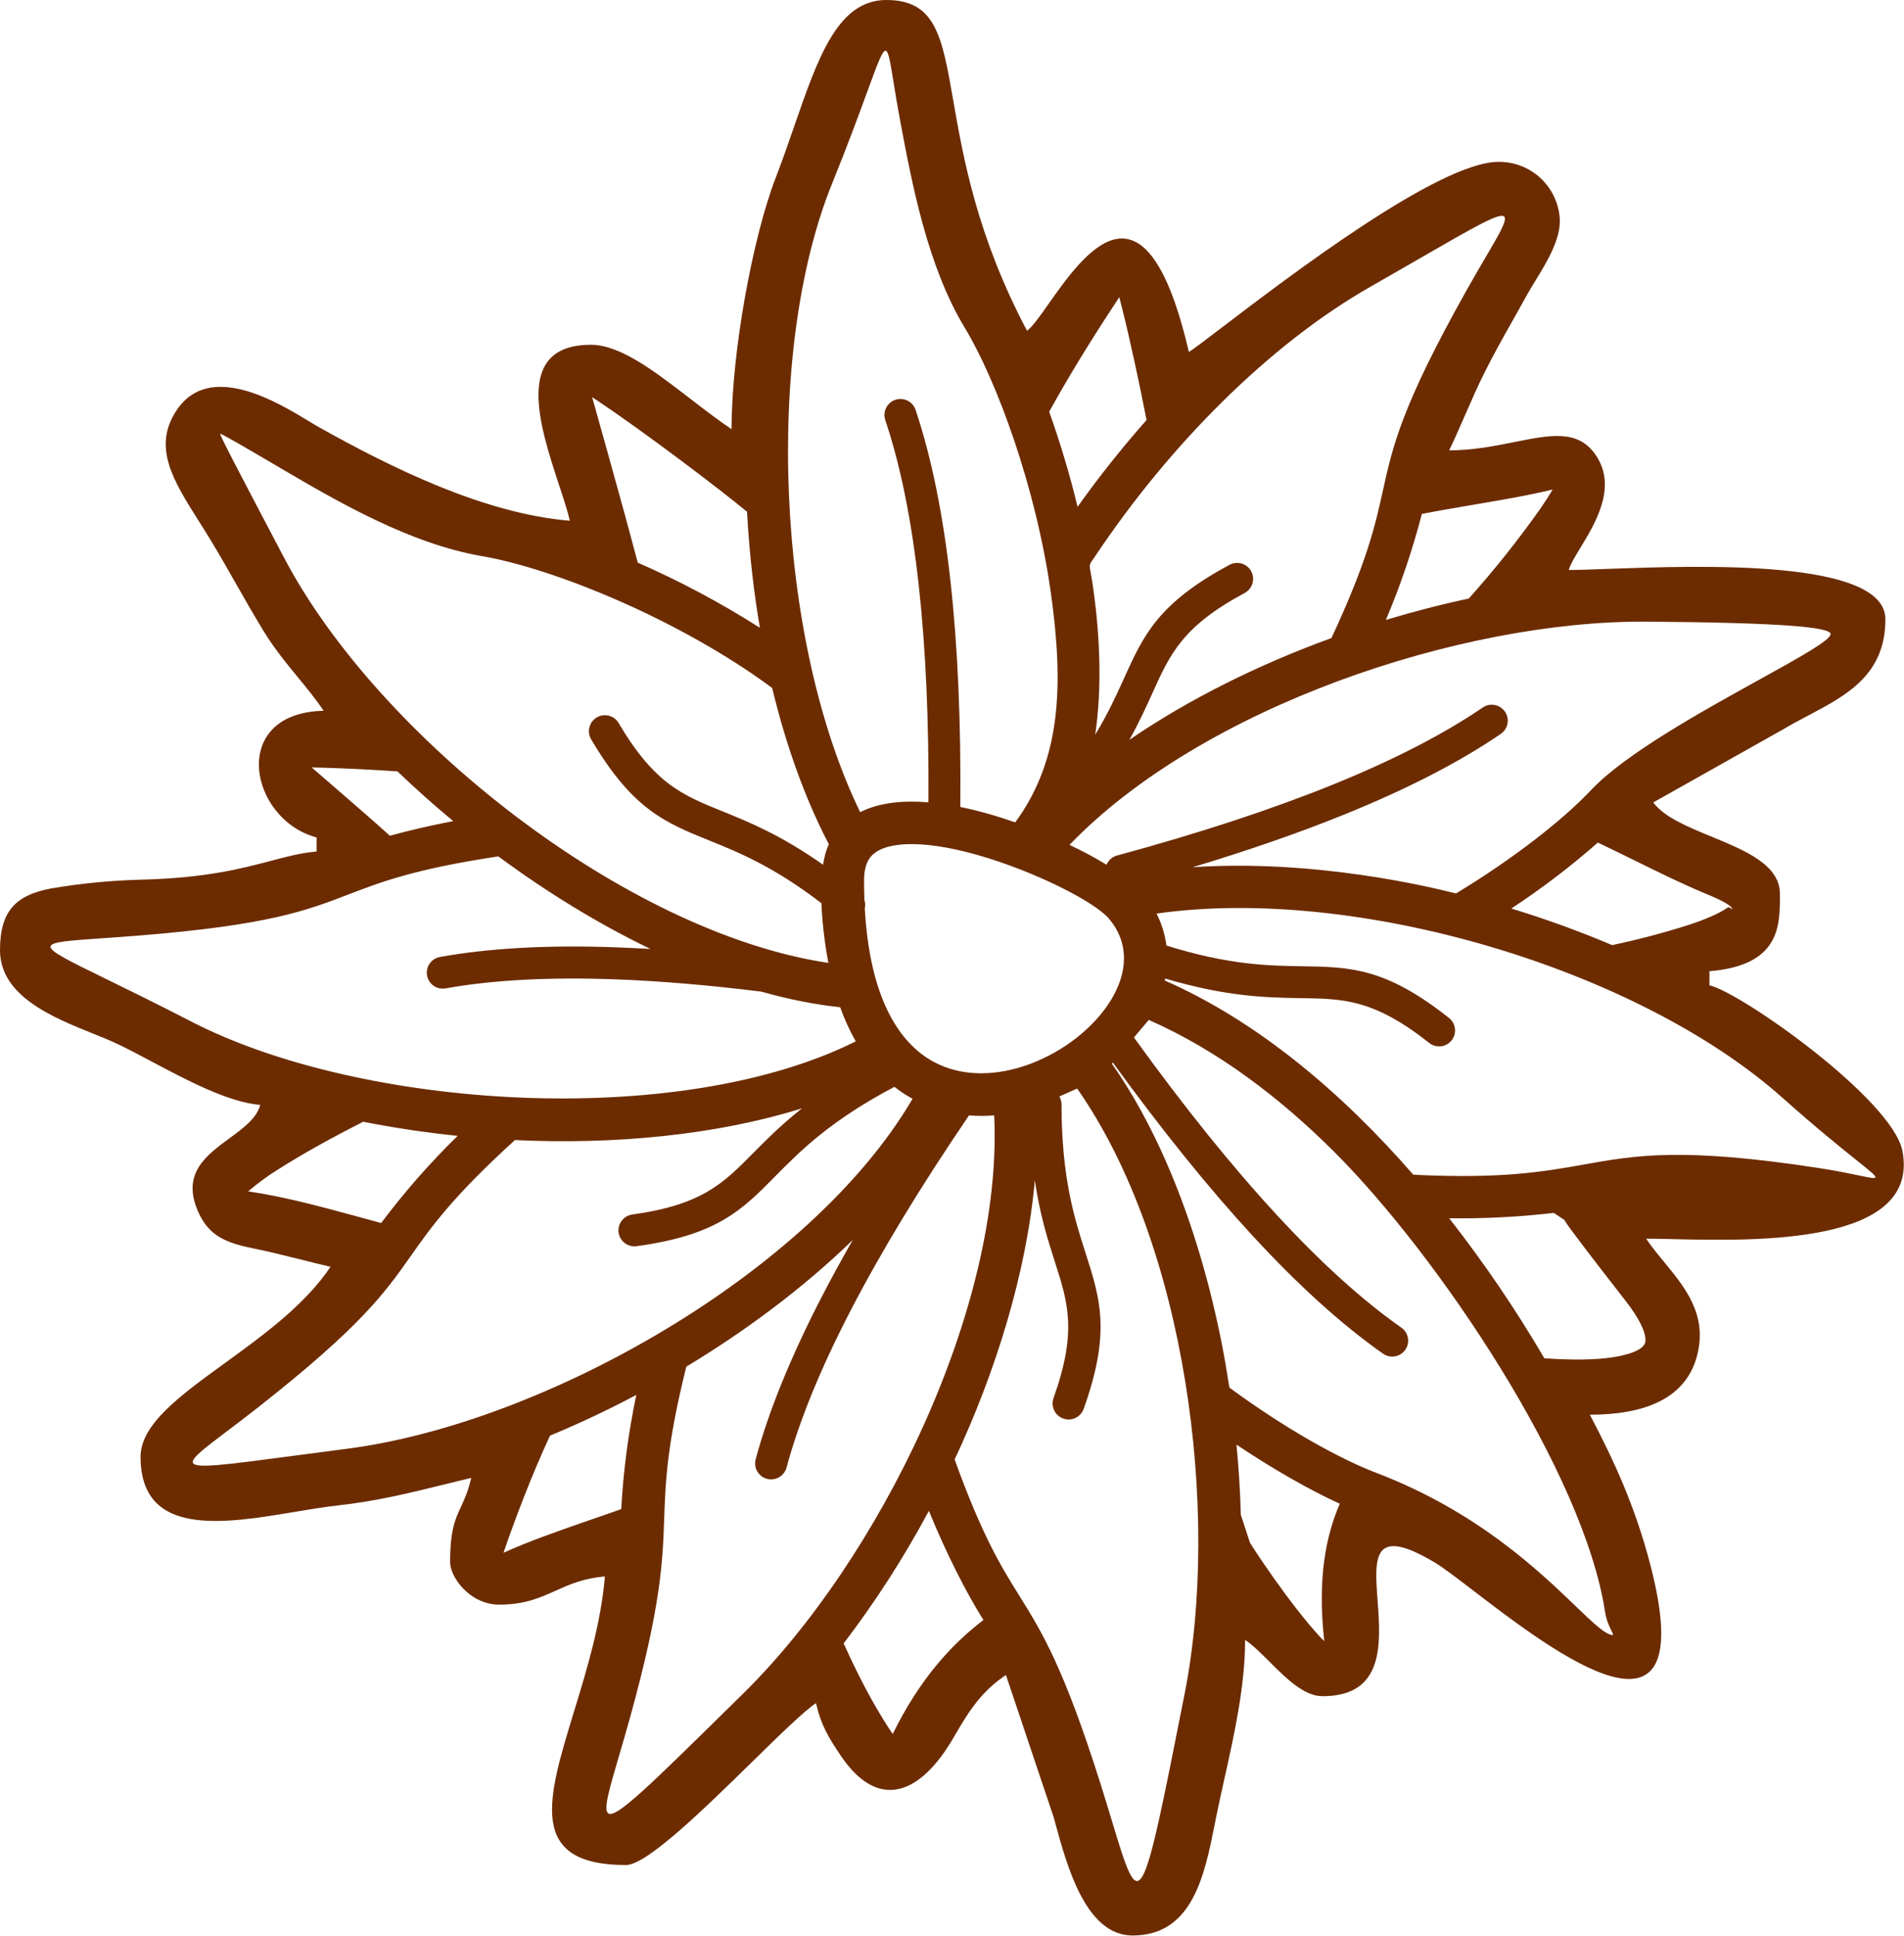<svg width="667" height="678" viewBox="0 0 667 678" fill="none" xmlns="http://www.w3.org/2000/svg">
<path fill-rule="evenodd" clip-rule="evenodd" d="M256.28 150.29C251.441 147.046 246.546 143.274 241.69 139.531C229.368 130.037 217.297 120.734 207.029 120.734C179.684 120.734 189.066 149.243 195.847 169.846C197.405 174.579 198.825 178.895 199.631 182.352C169.555 179.851 137.281 163.886 111.665 149.552C110.741 149.035 109.587 148.335 108.248 147.522L108.247 147.522C97.216 140.83 73.585 126.494 62.039 143.421C53.172 156.42 60.638 168.23 69.675 182.528C71.123 184.818 72.612 187.173 74.079 189.606C77.006 194.447 79.709 199.2 82.46 204.039C85.524 209.428 88.649 214.925 92.211 220.765C96.106 227.148 100.302 232.247 104.362 237.181C107.514 241.012 110.584 244.743 113.369 248.898C79.98 249.639 87.218 286.937 110.908 293.26V298.189C105.529 298.637 100.639 299.929 94.923 301.439C84.774 304.121 72.02 307.492 49.291 308.047C38.754 308.32 28.251 309.348 17.861 311.121C5.542 313.454 0 318.988 0 332.693C0 348.809 18.4 356.221 32.51 361.905C34.979 362.9 37.316 363.841 39.401 364.767C43.35 366.522 48.04 369.015 53.093 371.7C65.441 378.263 79.96 385.98 91.16 386.912C89.902 391.624 85.21 395.066 80.329 398.646C72.325 404.518 63.813 410.763 69.111 423.59C72.439 431.632 77.464 434.865 87.919 436.976C93.88 438.179 99.761 439.649 105.609 441.112L105.61 441.112C109.012 441.962 112.402 442.81 115.789 443.601C106.842 456.96 92.135 467.63 78.82 477.291C63.057 488.728 49.243 498.751 49.243 510.147C49.243 538.465 78.545 533.56 103.375 529.403C108.568 528.534 113.566 527.697 118.059 527.204C131.732 525.702 142.954 522.938 154.621 520.065C158.045 519.222 161.507 518.37 165.08 517.537C163.981 522.259 162.675 525.07 161.468 527.668C159.434 532.048 157.683 535.819 157.683 547.111C157.683 552.088 164.403 561.898 174.938 561.898C183.807 561.898 189.134 559.504 194.585 557.055C199.413 554.885 204.337 552.672 211.902 552.04C210.538 568.455 205.552 584.742 201.097 599.292C191.673 630.079 184.628 653.09 219.3 653.09C226.589 653.09 246.775 633.327 263.534 616.92C273.101 607.552 281.552 599.279 285.846 596.402C287.662 604.23 290.202 608.346 294.542 614.812C307.474 633.971 322.261 629.05 334.357 607.94C339.74 598.56 344.159 592.062 352.393 586.544L369.115 636.36C369.294 637.009 369.477 637.678 369.665 638.365L369.667 638.372C373.84 653.64 380.435 677.768 396.755 677.768C417.792 677.768 422.007 656.551 425.526 638.838C425.737 637.777 425.945 636.729 426.154 635.699C426.993 631.567 427.951 627.268 428.935 622.853C432.398 607.317 436.179 590.355 436.179 574.257C438.862 576.052 441.723 578.905 444.715 581.89C450.523 587.684 456.829 593.973 463.293 593.973C485.067 593.973 483.698 575.451 482.585 560.397C481.484 545.513 480.634 534.019 502.654 547.175C505.598 548.935 510.382 552.597 516.183 557.037C544.325 578.579 596.385 618.43 578.183 548.131C572.887 527.714 565.442 511.501 556.946 495.392C575.722 495.392 590.979 490.041 594.714 473.892C597.921 460.059 590.191 450.679 582.904 441.835C580.673 439.127 578.484 436.47 576.662 433.751C579.231 433.751 582.388 433.824 585.967 433.907C615.258 434.587 672.753 435.923 666.452 403.061C662.988 385.009 610.051 347.639 598.847 345.027V340.098C623.544 338.042 623.537 324.299 623.532 313.497L623.532 313.024C623.532 302.839 611.395 297.839 599.527 292.949C591.157 289.5 582.921 286.107 579.17 280.989L624.933 255.245C627.681 253.609 630.554 252.092 633.423 250.577C646.984 243.415 660.48 236.288 660.48 216.847C660.48 195.644 595.027 198.045 562.847 199.225C557.236 199.431 552.636 199.6 549.572 199.6C550.086 197.674 551.7 195.017 553.611 191.873C559.071 182.888 566.951 169.92 558.498 158.63C552.349 150.412 542.806 152.329 530.623 154.776C523.764 156.153 516.069 157.699 507.671 157.699C509.68 153.514 511.482 149.382 513.278 145.264L513.279 145.263C515.413 140.371 517.538 135.5 519.989 130.585C523.3 123.959 526.49 118.305 529.76 112.511L529.762 112.509C531.407 109.592 533.073 106.64 534.785 103.511C535.647 101.93 536.715 100.188 537.853 98.334C541.873 91.781 546.754 83.825 546.419 76.644C546.082 71.192 543.662 66.08 539.66 62.364C535.657 58.648 530.38 56.613 524.919 56.68C504.161 56.68 451.771 96.606 428.081 114.66C421.9 119.371 417.672 122.592 416.471 123.227C401.333 58.22 379.995 88.46 367.313 106.433C364.218 110.819 361.639 114.475 359.791 115.837C342.21 82.611 337.415 55.112 333.952 35.257C330.017 12.691 327.804 0 310.5 0C293.531 0 286.603 20.016 278.264 44.109L278.264 44.111C276.226 50.001 274.103 56.134 271.728 62.278C263.77 82.874 256.289 122.931 256.28 150.29ZM256.28 150.29V150.341L256.32 150.317L256.28 150.29ZM325.245 280.957C316.521 280.232 308.077 280.981 301.351 284.389H301.327C271.784 223.68 267.659 123.1 291.501 64.261C297.195 50.213 301.105 39.52 303.871 31.953C307.434 22.209 309.102 17.646 310.249 17.774C311.258 17.886 311.864 21.634 313.002 28.681C313.603 32.402 314.353 37.043 315.389 42.554C319.506 64.428 324.921 93.151 337.901 114.651C349.176 133.284 362.968 170.702 368.16 207.817C372.635 239.876 371.799 265.987 355.65 287.973C349.912 285.963 343.266 283.975 336.414 282.588C336.66 252.895 335.52 226.62 332.996 203.764C330.389 180.183 326.307 160.109 320.749 143.54C320.515 142.843 320.147 142.198 319.665 141.643C319.182 141.088 318.595 140.633 317.937 140.305C317.279 139.977 316.563 139.781 315.829 139.73C315.096 139.678 314.359 139.772 313.661 140.005C312.964 140.238 312.319 140.606 311.764 141.089C311.209 141.571 310.754 142.158 310.426 142.816C310.098 143.474 309.902 144.191 309.851 144.924C309.799 145.658 309.893 146.394 310.126 147.092C315.429 162.864 319.339 182.163 321.855 204.991C324.298 227.137 325.428 252.459 325.245 280.957ZM484.471 171.698C481.814 183.728 478.984 196.541 466.423 223.433C441.467 232.502 416.891 244.521 395.627 259.085C399.085 252.936 401.549 247.488 403.802 242.496C409.902 229.007 414.289 219.308 436.036 207.642C437.343 206.94 438.318 205.747 438.746 204.326C439.174 202.905 439.02 201.373 438.317 200.065C437.615 198.758 436.422 197.783 435.002 197.356C433.581 196.928 432.048 197.082 430.741 197.784C405.649 211.249 400.609 222.39 393.593 237.901L393.534 238.033C390.966 243.676 388.105 249.962 383.665 257.279C386.032 241.313 385.441 223.549 382.939 205.771C382.613 203.463 382.321 201.876 382.11 200.729C381.807 199.077 381.672 198.341 381.843 197.685C381.981 197.158 382.318 196.682 382.924 195.825C383.211 195.419 383.559 194.927 383.974 194.304C409.942 155.501 444.883 120.496 479.92 100.508C486.337 96.845 491.986 93.587 496.934 90.734L496.938 90.732C516.948 79.192 525.496 74.263 526.974 75.864C528.077 77.057 525.249 81.882 520.313 90.302L520.313 90.303L520.312 90.304C518.333 93.68 516.015 97.635 513.476 102.165C490.953 142.346 487.852 156.388 484.471 171.698ZM417.786 303.681C437.529 297.736 455.305 291.56 471.113 285.154C493.096 276.241 511.307 266.855 525.747 256.997C526.973 256.16 527.816 254.871 528.092 253.413C528.367 251.955 528.052 250.447 527.216 249.221C526.38 247.995 525.091 247.151 523.632 246.876C522.174 246.6 520.666 246.915 519.44 247.752C505.675 257.137 488.156 266.143 466.885 274.77C445.475 283.444 420.291 291.715 391.332 299.583C390.622 299.775 389.957 300.105 389.374 300.555C388.792 301.004 388.304 301.564 387.938 302.202C387.825 302.399 387.725 302.602 387.637 302.81C383.444 300.254 379.111 297.932 374.657 295.856C421.081 247.64 511.692 217.19 576.988 217.684C624.67 218.042 641.233 219.634 641.289 222.023C641.276 224.193 630.361 230.229 616.127 238.1C596.031 249.214 569.32 263.986 557.336 276.697C547.589 287.033 530.405 300.554 510.083 312.857C510.063 312.86 509.907 312.825 509.625 312.756C509.445 312.713 509.214 312.656 508.933 312.587L508.932 312.587C501.648 310.794 460.962 300.78 417.786 303.681ZM408.173 342.662C408.125 342.891 408.075 343.119 408.022 343.347C440.67 357.68 470.181 382.74 495.097 411.351C526.14 412.908 541.075 410.244 554.903 407.778C573.038 404.543 589.269 401.648 637.435 409.057C643.167 409.94 647.665 410.879 650.894 411.553C654.698 412.348 656.742 412.775 656.972 412.309C657.238 411.767 655.056 410.021 650.34 406.246C644.99 401.965 636.38 395.074 624.384 384.372C573.723 339.286 475.229 309.935 405.155 319.912C406.954 323.448 408.116 327.238 408.62 331.113C430.586 337.962 444.515 338.183 456.014 338.354C473.047 338.617 485.27 338.808 507.607 356.462C508.182 356.916 508.662 357.48 509.019 358.119C509.377 358.759 509.605 359.463 509.69 360.191C509.775 360.919 509.717 361.657 509.517 362.362C509.317 363.067 508.981 363.726 508.526 364.302C508.072 364.877 507.509 365.357 506.869 365.714C506.229 366.072 505.525 366.3 504.797 366.385C504.069 366.47 503.331 366.412 502.626 366.212C501.921 366.012 501.262 365.676 500.687 365.221C481.321 349.916 470.69 349.749 455.887 349.526C444.116 349.347 429.967 349.129 408.173 342.662ZM389.517 372.476C419.872 415.846 428.804 473.866 430.405 484.266L430.406 484.271C430.561 485.282 430.647 485.842 430.677 485.892C449.788 499.979 468.899 510.697 482.15 515.761C517.381 529.198 539.106 550.068 551.96 562.416C558.15 568.362 562.284 572.333 564.877 572.545C565.268 572.575 565 572.03 564.504 571.02C563.828 569.643 562.729 567.402 562.297 564.582C554.86 515.395 503.562 439.372 467.267 403.213C448.411 384.444 426.712 367.849 402.425 357.147L397.242 363.302C397.244 363.305 397.246 363.307 397.248 363.31C414.766 387.581 431.388 408.232 447.112 425.262C462.687 442.143 477.286 455.357 490.908 464.902C492.121 465.746 492.949 467.039 493.21 468.494C493.471 469.949 493.142 471.448 492.298 472.661C491.453 473.875 490.161 474.703 488.706 474.963C487.25 475.224 485.751 474.896 484.538 474.051C470.204 464.002 454.995 450.266 438.91 432.843C423.468 416.104 407.113 395.852 389.845 372.086L389.517 372.476ZM334.444 511.119C344.164 538.042 350.707 548.548 357.14 558.877C364.936 571.396 372.571 583.655 385.503 624.567C387.004 629.317 388.326 633.683 389.509 637.592L389.512 637.601L389.514 637.608L389.515 637.61L389.516 637.616C399.537 670.723 399.613 670.975 414.966 593.265C427.603 529.441 415.507 435.662 377.341 381.179L371.121 383.955C371.608 384.796 371.87 385.757 371.87 386.745C371.87 412.521 376.465 426.85 380.206 438.52L380.255 438.672C385.463 454.892 389.198 466.542 379.634 493.337C379.135 494.739 378.099 495.884 376.755 496.522C375.411 497.159 373.869 497.237 372.467 496.738C371.066 496.238 369.921 495.203 369.283 493.858C368.645 492.514 368.568 490.972 369.067 489.571C377.38 466.305 374.132 456.184 369.61 442.091L369.609 442.088L369.585 442.013C367.115 434.303 364.298 425.509 362.512 413.337C359.665 445.448 348.846 480.361 334.404 511.119H334.444ZM240.418 478.574C233.59 506.095 233.136 518.884 232.678 531.75C232.137 546.96 231.593 562.276 220.51 602.167C219.187 606.923 217.923 611.222 216.805 615.027L216.804 615.029L216.804 615.031C213.355 626.765 211.288 633.797 213.104 635.008C215.82 636.821 227.225 625.608 255.689 597.622L255.691 597.621L255.692 597.62L260.325 593.066C307.864 546.379 351.541 457.91 348.276 390.567C345.322 390.819 342.356 390.826 339.408 390.589C339.306 390.79 339.19 390.984 339.063 391.173C322.224 415.937 308.483 438.608 297.839 459.184C287.312 479.554 279.88 497.789 275.543 513.89C275.159 515.325 274.222 516.549 272.936 517.293C271.65 518.036 270.122 518.239 268.686 517.855C267.251 517.472 266.027 516.534 265.284 515.249C264.54 513.963 264.338 512.434 264.721 510.999C269.265 494.15 276.989 475.171 287.893 454.064C291.209 447.651 294.824 441.035 298.738 434.214C281.644 450.801 261.464 465.901 240.418 478.574ZM180.385 399.223C158.45 419.165 150.93 429.842 143.852 439.892C134.871 452.643 126.602 464.384 90.499 492.756C86.408 495.971 82.733 498.749 79.585 501.128C71.597 507.166 66.996 510.643 67.574 512.217C68.36 514.355 78.701 512.983 103.087 509.747C108.544 509.022 114.704 508.205 121.618 507.312C190.585 498.402 284.063 445.639 319.673 384.778C317.449 383.549 315.328 382.148 313.329 380.588C290.823 392.449 280.346 403.045 271.792 411.701C259.848 423.821 251.216 432.524 223.019 436.386C221.549 436.59 220.058 436.202 218.875 435.306C217.691 434.411 216.912 433.082 216.708 431.612C216.505 430.143 216.893 428.652 217.788 427.468C218.683 426.285 220.012 425.506 221.482 425.302C245.928 421.918 253.406 414.353 263.821 403.802L263.938 403.685C268.574 399.02 273.767 393.795 280.959 388.109C250.539 397.6 214.836 400.866 180.385 399.223ZM174.58 299.893C145.365 304.262 133.274 308.908 121.855 313.297C107.421 318.844 94.06 323.979 48.55 327.62C43.7 328.008 39.411 328.305 35.693 328.563L35.689 328.563C24.101 329.365 18.044 329.785 17.713 331.387C17.35 333.142 23.846 336.313 37.454 342.957L37.457 342.958L37.458 342.959L37.459 342.959L37.461 342.96C45.077 346.679 54.92 351.484 67.032 357.736C126.476 388.386 237.512 395.743 299.79 364.656C297.622 360.843 295.794 356.846 294.327 352.712C285.323 351.757 276.064 349.891 266.689 347.243C247.986 344.923 230.782 343.484 215.079 342.925C192.146 342.113 172.48 343.174 156.082 346.11C154.624 346.371 153.121 346.042 151.906 345.195C150.69 344.348 149.861 343.053 149.6 341.595C149.339 340.137 149.668 338.635 150.515 337.419C151.362 336.203 152.657 335.374 154.115 335.113C171.304 332.008 191.756 330.874 215.47 331.713C219.514 331.856 223.655 332.057 227.893 332.315C209.53 323.477 191.426 312.352 174.58 299.893ZM270.51 240.912C238.658 217.341 194.576 199.162 168.752 194.726C143.397 190.356 117.931 175.441 98.79 164.23L98.773 164.22C86.638 157.085 77.496 151.726 77.162 151.925C76.827 152.124 82.807 163.575 99.625 195.507C132.528 257.96 219.149 326.553 290.179 337.184C289.27 332.314 288.065 324.321 287.748 316.276C271.063 303.476 258.847 298.517 248.652 294.391C232.877 288.02 221.577 283.426 207.085 258.892C206.33 257.614 206.113 256.089 206.483 254.651C206.853 253.214 207.778 251.982 209.056 251.227C210.333 250.472 211.859 250.256 213.296 250.626C214.733 250.995 215.965 251.921 216.72 253.198C229.252 274.456 239.117 278.448 252.849 284.004L252.906 284.027C262.415 287.88 273.612 292.416 288.326 302.81C288.751 300.112 289.405 297.665 290.354 295.641C281.945 279.516 275.312 260.875 270.51 240.927V240.912ZM302.812 315.176C302.73 312.992 302.688 310.738 302.688 308.414V308.39C302.688 304.95 303.357 302.417 304.552 300.658C306.742 297.441 311.288 295.944 317.093 295.641C324.292 295.275 333.035 296.756 341.954 299.256C362.777 305.117 383.497 315.899 388.354 321.552C395.967 330.415 394.9 341.062 388.991 350.506C383.083 359.95 372.659 368.128 360.961 372.523C349.662 376.768 337.303 377.349 327.095 371.839C314.478 365.035 304.652 348.686 302.95 318.143C303.077 317.58 303.118 316.995 303.065 316.409C303.027 315.986 302.942 315.573 302.812 315.176ZM222.903 488.475L222.939 488.456H222.907L222.903 488.475ZM222.903 488.475C220.133 501.646 218.369 515.008 217.628 528.446C214.293 529.642 210.848 530.83 207.364 532.032L207.363 532.032L207.347 532.038L206.886 532.197L205.151 532.799C195.419 536.181 185.467 539.639 176.388 543.735L176.451 543.544C180.385 532.037 186.31 516.406 192.68 502.726C202.892 498.495 213.009 493.723 222.903 488.475ZM463.906 574.663C461.422 552.216 464.615 537.596 469.345 526.575C458.882 521.797 446.252 514.63 433.153 505.871C433.95 514.073 434.459 522.291 434.682 530.453L437.867 540.184C438.56 541.474 451.906 561.946 462.831 573.628L463.906 574.663ZM507.679 426.608C519.876 442.188 531.012 458.57 541.012 475.644C544.436 475.883 547.796 476.034 551.037 476.074C559.358 476.169 566.637 475.508 571.653 473.685C574.591 472.618 576.431 471.224 576.431 469.448C576.511 466.407 574.384 461.844 569.352 455.378C564.319 448.912 559.239 442.374 556.006 438.122C552.024 432.875 548.975 428.845 548.298 427.667L548.059 427.229L544.332 424.729C532.176 426.144 519.94 426.772 507.703 426.608H507.679ZM564.733 330.957C573.782 329.057 582.728 326.7 591.537 323.894C597.397 321.959 602.239 319.912 605.209 317.818C605.641 317.514 606.211 317.959 606.555 318.227C606.806 318.424 606.936 318.525 606.802 318.168C606.451 317.157 603.744 315.516 597.883 313.096C589.388 309.575 580.885 305.381 572.588 301.288L572.537 301.263L572.019 301.008C567.841 298.953 563.717 296.925 559.749 295.052C550.195 303.447 540.065 311.163 529.434 318.144C541.408 321.785 553.183 326.054 564.71 330.933L564.733 330.957ZM514.535 209.601C523.443 199.641 531.781 189.185 539.507 178.283C541.219 175.806 542.692 173.505 543.926 171.419C535.334 173.505 525.779 175.129 516.271 176.73C510.052 177.781 503.857 178.832 498.099 179.971C494.81 192.634 490.597 205.039 485.494 217.086C495.121 214.172 504.836 211.663 514.535 209.601ZM377.493 177.471C385.002 166.923 393.066 156.783 401.652 147.092C399.343 135.227 395.943 119.166 392.893 107.158L392.097 104.06C384.731 115.208 376.728 127.861 369.864 140.029C369.073 141.425 368.301 142.808 367.547 144.177C371.441 155.093 374.758 166.206 377.485 177.471H377.493ZM261.703 179.222C252.944 171.92 226.363 151.679 208.638 139.861L207.436 139.065C210.772 150.882 215.399 167.541 219.181 181.269C219.768 183.457 220.341 185.58 220.889 187.606C221.828 191.079 222.69 194.269 223.409 197.02C238.239 203.512 252.546 211.139 266.202 219.834C265.109 213.426 264.193 206.947 263.455 200.396C262.664 193.373 262.08 186.307 261.703 179.199V179.222ZM158.773 287.527C152.037 281.953 145.507 276.124 139.248 270.128C130.823 269.538 119.006 268.925 109.172 268.726C114.81 273.591 121.371 279.261 126.969 284.15C130.736 287.447 134.136 290.425 136.572 292.647C143.437 290.783 150.906 289.04 158.773 287.527ZM127.248 392.789C116.952 398.021 106.162 403.937 97.514 409.456C93.791 411.753 90.255 414.341 86.939 417.196C99.274 418.963 112.27 422.491 124.764 425.883C127.726 426.679 130.656 427.476 133.523 428.272C141.662 417.428 150.62 407.225 160.318 397.75C149.17 396.611 138.07 394.955 127.248 392.813V392.789ZM325.406 529.067L325.402 529.076L325.398 529.067H325.406ZM295.545 575.483C306.717 560.833 316.701 545.315 325.402 529.076C331.572 544.122 338.315 557.409 344.509 567.289C333.313 575.857 322.285 587.818 312.729 607.2C310.539 604.015 308.015 599.914 305.339 595.136C302.162 589.426 298.802 582.769 295.545 575.483Z" fill="#6C2C00"/>
</svg>
